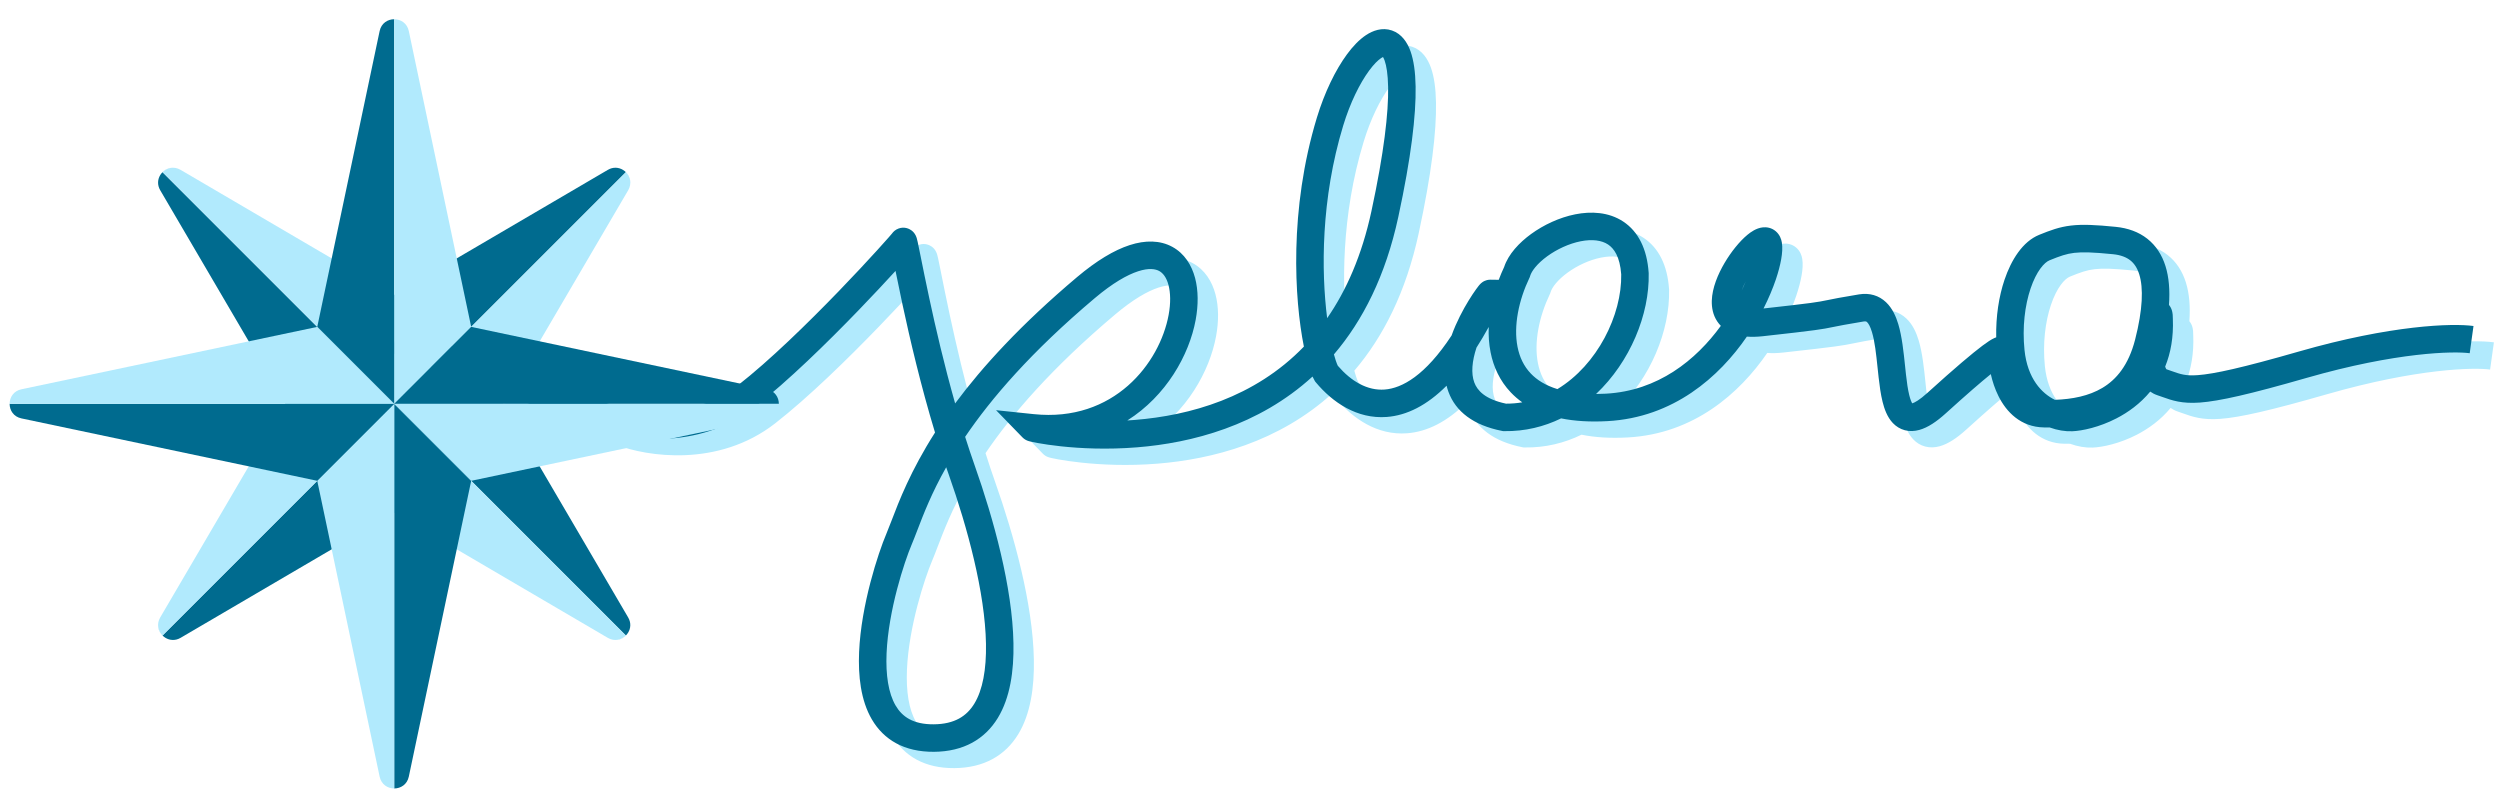 <svg width="130" height="42" viewBox="0 0 130 42" fill="none" xmlns="http://www.w3.org/2000/svg">
<path fill-rule="evenodd" clip-rule="evenodd" d="M74.672 5.342C74.699 6.837 74.439 9.043 73.773 12.128C73.111 15.195 71.921 17.524 70.424 19.277C70.457 19.398 70.49 19.505 70.521 19.597C70.566 19.732 70.603 19.819 70.627 19.868C71.328 20.684 72.174 21.172 73.064 21.105C73.962 21.037 75.172 20.383 76.543 18.295C76.795 17.59 77.141 16.948 77.426 16.482C77.576 16.238 77.712 16.036 77.816 15.892C77.867 15.821 77.913 15.76 77.95 15.713C77.968 15.691 77.99 15.664 78.013 15.639C78.023 15.628 78.045 15.605 78.073 15.579C78.086 15.568 78.116 15.541 78.158 15.513C78.18 15.499 78.218 15.475 78.27 15.452C78.312 15.434 78.421 15.391 78.566 15.393L78.994 15.399C79.08 15.17 79.174 14.948 79.275 14.734C79.496 14.063 80.062 13.465 80.677 13.018C81.329 12.543 82.145 12.159 82.971 11.994C83.789 11.83 84.709 11.867 85.469 12.37C86.253 12.889 86.707 13.797 86.791 15.035L86.793 15.052L86.793 15.068C86.84 17.194 85.828 19.666 84.055 21.336C84.22 21.335 84.391 21.329 84.569 21.32C87.273 21.171 89.247 19.577 90.544 17.792C90.475 17.722 90.412 17.645 90.357 17.562C90.131 17.222 90.064 16.838 90.074 16.489C90.093 15.814 90.398 15.1 90.734 14.528C91.076 13.946 91.517 13.399 91.923 13.063C92.1 12.916 92.384 12.71 92.718 12.672C92.917 12.65 93.18 12.684 93.404 12.877C93.612 13.056 93.689 13.29 93.716 13.457C93.761 13.723 93.734 14.033 93.682 14.329C93.628 14.64 93.534 14.996 93.405 15.378C93.249 15.841 93.036 16.355 92.765 16.89C95.37 16.601 95.556 16.563 96.089 16.453C96.382 16.393 96.778 16.312 97.735 16.156C98.278 16.067 98.763 16.213 99.133 16.564C99.466 16.879 99.653 17.309 99.772 17.704C99.965 18.346 100.05 19.165 100.123 19.876C100.139 20.03 100.155 20.179 100.17 20.32C100.218 20.742 100.269 21.105 100.341 21.396C100.4 21.633 100.459 21.761 100.497 21.823C100.623 21.784 100.878 21.649 101.291 21.274C102.743 19.957 103.627 19.216 104.147 18.826C104.392 18.642 104.604 18.499 104.774 18.424C104.797 18.414 104.828 18.402 104.863 18.39C104.842 17.3 105.003 16.266 105.293 15.402C105.638 14.377 106.231 13.41 107.101 13.058C107.676 12.826 108.141 12.649 108.751 12.578C109.342 12.508 110.034 12.54 111.08 12.645C111.706 12.708 112.266 12.905 112.722 13.265C113.18 13.627 113.486 14.116 113.664 14.682C113.848 15.266 113.901 15.947 113.847 16.703C113.925 16.798 113.963 16.889 113.974 16.916C114.02 17.032 114.034 17.144 114.04 17.209C114.047 17.28 114.049 17.354 114.048 17.43C114.088 18.382 113.937 19.206 113.65 19.912C113.668 19.967 113.686 20.007 113.702 20.033C113.706 20.04 113.709 20.045 113.712 20.049C113.819 20.085 113.914 20.118 114.001 20.149C114.467 20.314 114.717 20.402 115.351 20.355C116.198 20.293 117.638 19.98 120.609 19.126C125.397 17.749 128.593 17.649 129.683 17.801L129.485 19.217C128.672 19.103 125.693 19.152 121.004 20.5C118.052 21.348 116.473 21.706 115.456 21.781C114.513 21.851 114.01 21.671 113.501 21.49C113.414 21.459 113.327 21.428 113.238 21.398C113.099 21.352 112.978 21.288 112.873 21.212C112.351 21.842 111.72 22.292 111.115 22.605C110.223 23.065 109.338 23.253 108.82 23.274C108.451 23.289 108.045 23.222 107.644 23.076C107.546 23.077 107.449 23.077 107.354 23.075C106.128 23.058 105.385 22.257 104.981 21.448C104.796 21.078 104.668 20.682 104.581 20.302C104.08 20.709 103.335 21.351 102.251 22.333C101.773 22.767 101.313 23.082 100.861 23.206C100.623 23.271 100.369 23.287 100.115 23.221C99.858 23.155 99.651 23.017 99.491 22.849C99.194 22.537 99.045 22.108 98.953 21.74C98.857 21.351 98.798 20.909 98.75 20.48C98.73 20.304 98.712 20.131 98.694 19.961C98.62 19.256 98.553 18.615 98.403 18.117C98.311 17.813 98.215 17.664 98.15 17.602L98.148 17.6C98.121 17.574 98.091 17.546 97.965 17.567C97.067 17.713 96.676 17.793 96.378 17.854C95.803 17.971 95.579 18.017 92.734 18.331C92.436 18.364 92.156 18.373 91.898 18.352C90.457 20.453 88.076 22.559 84.647 22.747C83.74 22.797 82.939 22.747 82.239 22.604C81.355 23.036 80.363 23.284 79.287 23.268L79.222 23.267L79.159 23.255C77.675 22.961 76.758 22.249 76.381 21.228C76.342 21.122 76.309 21.014 76.283 20.905C75.257 21.932 74.212 22.451 73.172 22.53C71.618 22.649 70.348 21.763 69.487 20.734L69.452 20.692L69.424 20.645C69.385 20.582 69.348 20.509 69.311 20.429C66.501 22.997 63.021 23.881 60.192 24.11C58.624 24.237 57.236 24.164 56.235 24.057C55.734 24.004 55.328 23.941 55.041 23.89C54.899 23.864 54.783 23.84 54.7 23.822C54.659 23.813 54.621 23.804 54.59 23.795C54.575 23.791 54.554 23.786 54.531 23.778C54.521 23.775 54.499 23.768 54.473 23.757C54.461 23.752 54.436 23.742 54.407 23.726L54.406 23.726C54.389 23.716 54.308 23.674 54.229 23.593L52.855 22.179L54.816 22.383C58.986 22.818 61.368 19.726 61.83 17.223C61.943 16.607 61.929 16.071 61.822 15.668C61.715 15.267 61.532 15.046 61.338 14.94C61.146 14.835 60.809 14.771 60.243 14.954C59.671 15.14 58.921 15.566 57.989 16.352C54.673 19.148 52.597 21.574 51.247 23.563C51.407 24.07 51.575 24.573 51.749 25.068C52.729 27.841 53.71 31.399 53.761 34.303C53.787 35.749 53.585 37.133 52.948 38.18C52.275 39.284 51.169 39.929 49.63 39.942C48.087 39.955 47.018 39.318 46.398 38.259C45.816 37.264 45.681 35.983 45.734 34.757C45.84 32.29 46.728 29.608 47.148 28.615C47.227 28.428 47.312 28.207 47.409 27.951C47.805 26.915 48.412 25.328 49.681 23.341C48.945 20.912 48.378 18.485 47.985 16.658C47.843 15.998 47.724 15.414 47.628 14.937C47.129 15.483 46.463 16.198 45.706 16.982C44.092 18.653 42.038 20.665 40.309 22.014C37.334 24.335 33.601 23.726 32.094 23.143L21.372 19.178L21.868 17.837L32.601 21.806L32.606 21.808C33.868 22.298 37.009 22.776 39.43 20.887C41.075 19.603 43.071 17.652 44.677 15.988C45.477 15.16 46.174 14.41 46.674 13.861C46.924 13.586 47.124 13.362 47.262 13.205C47.331 13.126 47.383 13.066 47.418 13.025C47.431 13.009 47.44 12.999 47.446 12.991C47.505 12.908 47.613 12.793 47.791 12.73C48.093 12.623 48.341 12.745 48.453 12.826C48.555 12.9 48.611 12.983 48.631 13.013C48.656 13.051 48.673 13.085 48.682 13.105C48.712 13.168 48.73 13.229 48.735 13.248L48.736 13.249C48.752 13.305 48.768 13.376 48.784 13.447C48.816 13.595 48.86 13.814 48.915 14.084C48.924 14.131 48.934 14.179 48.944 14.229C49.051 14.765 49.198 15.495 49.383 16.358C49.712 17.887 50.161 19.828 50.727 21.827C52.143 19.92 54.151 17.718 57.067 15.259C58.079 14.405 58.991 13.858 59.801 13.595C60.618 13.329 61.385 13.338 62.022 13.684C62.656 14.03 63.027 14.638 63.203 15.299C63.379 15.958 63.377 16.716 63.236 17.482C62.899 19.311 61.704 21.437 59.68 22.713C59.811 22.705 59.943 22.696 60.076 22.685C62.914 22.455 66.293 21.533 68.863 18.872C68.37 16.41 68.085 11.746 69.54 6.962C69.936 5.657 70.501 4.491 71.104 3.672C71.403 3.265 71.737 2.91 72.094 2.673C72.444 2.443 72.928 2.257 73.441 2.433C73.951 2.608 74.243 3.057 74.407 3.516C74.575 3.986 74.659 4.598 74.672 5.342ZM70.072 17.394C69.764 14.956 69.744 11.203 70.908 7.378C71.268 6.191 71.769 5.18 72.256 4.519C72.501 4.186 72.719 3.975 72.883 3.866C72.922 3.84 72.953 3.823 72.976 3.813C72.998 3.847 73.028 3.904 73.061 3.997C73.154 4.26 73.231 4.697 73.243 5.368C73.266 6.702 73.032 8.783 72.375 11.826C71.876 14.138 71.066 15.959 70.072 17.394ZM73.03 3.794C73.03 3.794 73.029 3.794 73.025 3.794C73.029 3.794 73.03 3.794 73.03 3.794ZM72.942 3.769C72.941 3.768 72.94 3.767 72.94 3.767C72.94 3.767 72.941 3.767 72.942 3.769ZM48.664 13.734C48.659 13.743 48.651 13.757 48.642 13.773C48.649 13.761 48.656 13.748 48.664 13.734ZM47.361 13.644C47.359 13.637 47.359 13.636 47.361 13.642C47.361 13.642 47.361 13.643 47.361 13.644ZM50.263 25.146C49.498 26.501 49.08 27.59 48.759 28.426C48.654 28.702 48.559 28.951 48.465 29.172C48.083 30.074 47.258 32.581 47.162 34.818C47.114 35.944 47.257 36.894 47.632 37.537C47.97 38.114 48.539 38.521 49.618 38.512C50.701 38.503 51.331 38.086 51.726 37.437C52.157 36.73 52.355 35.669 52.331 34.329C52.284 31.661 51.368 28.28 50.401 25.544C50.355 25.412 50.308 25.279 50.263 25.146ZM77.838 18.926C77.606 19.629 77.548 20.261 77.723 20.733C77.876 21.149 78.273 21.607 79.373 21.839C79.662 21.839 79.944 21.816 80.218 21.77C79.998 21.614 79.8 21.441 79.621 21.253C79.049 20.651 78.72 19.925 78.57 19.166C78.485 18.737 78.457 18.294 78.475 17.85C78.263 18.236 78.05 18.594 77.838 18.926ZM82.046 21.082C84.122 19.825 85.403 17.229 85.364 15.116C85.298 14.188 84.984 13.764 84.68 13.562C84.349 13.344 83.859 13.274 83.251 13.396C82.65 13.516 82.023 13.807 81.518 14.174C80.993 14.556 80.704 14.943 80.628 15.199L80.612 15.253L80.588 15.303C80.036 16.459 79.757 17.794 79.973 18.889C80.079 19.425 80.301 19.892 80.658 20.269C80.972 20.6 81.417 20.888 82.046 21.082ZM107.915 21.64C108.82 21.607 109.678 21.441 110.385 21.019C111.108 20.587 111.744 19.845 112.086 18.507C112.487 16.943 112.524 15.823 112.3 15.111C112.194 14.772 112.033 14.543 111.836 14.387C111.637 14.229 111.352 14.109 110.937 14.068C109.9 13.964 109.342 13.948 108.918 13.998C108.514 14.045 108.201 14.156 107.637 14.384C107.367 14.493 106.957 14.941 106.648 15.858C106.356 16.727 106.213 17.858 106.334 19.046C106.486 20.541 107.238 21.31 107.915 21.64ZM91.839 15.483C91.775 15.637 91.705 15.797 91.628 15.96C91.682 15.81 91.753 15.649 91.839 15.483Z" fill="#B1EAFD"/>
<path fill-rule="evenodd" clip-rule="evenodd" d="M73.612 4.494C73.638 5.989 73.378 8.195 72.712 11.279C72.051 14.346 70.861 16.676 69.364 18.429C69.397 18.55 69.429 18.656 69.46 18.748C69.505 18.883 69.542 18.97 69.566 19.019C70.267 19.836 71.113 20.324 72.004 20.256C72.902 20.188 74.111 19.534 75.482 17.446C75.735 16.741 76.081 16.099 76.366 15.633C76.515 15.389 76.651 15.188 76.755 15.044C76.806 14.972 76.852 14.911 76.89 14.864C76.908 14.842 76.93 14.816 76.953 14.79C76.963 14.779 76.984 14.756 77.013 14.73C77.025 14.719 77.056 14.692 77.098 14.664C77.119 14.65 77.157 14.626 77.209 14.604C77.252 14.585 77.36 14.542 77.506 14.544L77.934 14.55C78.02 14.322 78.114 14.099 78.215 13.885C78.435 13.215 79.002 12.616 79.616 12.169C80.268 11.695 81.084 11.31 81.91 11.145C82.729 10.982 83.649 11.019 84.408 11.521C85.192 12.04 85.647 12.949 85.731 14.187L85.732 14.203L85.732 14.219C85.779 16.346 84.767 18.817 82.995 20.487C83.159 20.486 83.331 20.481 83.508 20.471C86.213 20.323 88.187 18.728 89.483 16.944C89.414 16.873 89.352 16.797 89.296 16.713C89.07 16.373 89.004 15.99 89.013 15.64C89.032 14.966 89.337 14.252 89.674 13.679C90.016 13.097 90.457 12.55 90.862 12.214C91.039 12.067 91.324 11.862 91.657 11.824C91.856 11.801 92.119 11.835 92.343 12.028C92.552 12.208 92.628 12.441 92.656 12.608C92.7 12.874 92.674 13.184 92.622 13.48C92.567 13.791 92.474 14.148 92.345 14.53C92.188 14.992 91.975 15.506 91.704 16.041C94.31 15.752 94.496 15.714 95.029 15.605C95.321 15.545 95.718 15.463 96.674 15.307C97.218 15.219 97.703 15.364 98.073 15.715C98.405 16.03 98.592 16.46 98.711 16.856C98.904 17.498 98.989 18.316 99.063 19.027C99.079 19.181 99.094 19.33 99.11 19.471C99.157 19.893 99.209 20.256 99.281 20.547C99.339 20.784 99.398 20.913 99.436 20.974C99.563 20.936 99.817 20.8 100.23 20.425C101.683 19.108 102.567 18.367 103.086 17.977C103.332 17.793 103.543 17.651 103.713 17.576C103.737 17.565 103.767 17.553 103.803 17.541C103.781 16.452 103.942 15.417 104.233 14.553C104.578 13.529 105.171 12.561 106.04 12.21C106.615 11.977 107.081 11.801 107.691 11.729C108.281 11.659 108.974 11.691 110.019 11.796C110.646 11.859 111.206 12.056 111.662 12.416C112.12 12.778 112.426 13.267 112.604 13.833C112.788 14.418 112.84 15.098 112.786 15.854C112.864 15.95 112.902 16.04 112.913 16.068C112.959 16.184 112.973 16.295 112.98 16.361C112.986 16.431 112.988 16.506 112.988 16.581C113.027 17.534 112.877 18.358 112.589 19.063C112.607 19.119 112.625 19.158 112.641 19.184C112.645 19.192 112.649 19.197 112.652 19.2C112.758 19.236 112.853 19.27 112.941 19.301C113.406 19.465 113.657 19.553 114.291 19.507C115.138 19.444 116.578 19.131 119.549 18.277C124.337 16.901 127.533 16.8 128.622 16.952L128.425 18.368C127.611 18.255 124.632 18.303 119.943 19.651C116.991 20.5 115.413 20.858 114.396 20.933C113.453 21.002 112.95 20.823 112.44 20.641C112.354 20.61 112.267 20.579 112.178 20.55C112.039 20.503 111.918 20.439 111.812 20.363C111.29 20.994 110.66 21.444 110.055 21.756C109.163 22.216 108.277 22.404 107.76 22.425C107.39 22.441 106.985 22.374 106.583 22.228C106.486 22.228 106.389 22.228 106.293 22.227C105.067 22.209 104.324 21.408 103.921 20.599C103.736 20.229 103.607 19.833 103.521 19.454C103.02 19.86 102.274 20.502 101.191 21.484C100.713 21.918 100.252 22.234 99.801 22.357C99.563 22.422 99.308 22.439 99.054 22.373C98.798 22.306 98.59 22.168 98.43 22C98.133 21.688 97.984 21.259 97.893 20.891C97.797 20.503 97.737 20.06 97.689 19.631C97.669 19.455 97.651 19.282 97.633 19.113C97.559 18.407 97.492 17.767 97.342 17.268C97.251 16.964 97.155 16.815 97.089 16.753L97.088 16.752C97.061 16.726 97.031 16.698 96.904 16.718C96.007 16.865 95.615 16.945 95.317 17.005C94.743 17.123 94.518 17.169 91.673 17.483C91.375 17.516 91.096 17.524 90.837 17.504C89.396 19.604 87.016 21.711 83.587 21.899C82.679 21.949 81.879 21.898 81.178 21.756C80.294 22.187 79.302 22.435 78.227 22.419L78.162 22.419L78.098 22.406C76.615 22.112 75.697 21.4 75.321 20.38C75.281 20.273 75.249 20.165 75.222 20.057C74.197 21.083 73.152 21.603 72.112 21.682C70.558 21.8 69.287 20.915 68.426 19.885L68.391 19.843L68.363 19.797C68.325 19.733 68.287 19.661 68.251 19.581C65.44 22.148 61.96 23.033 59.131 23.261C57.563 23.388 56.175 23.316 55.175 23.209C54.674 23.155 54.267 23.093 53.981 23.041C53.838 23.015 53.723 22.992 53.639 22.973C53.598 22.964 53.561 22.955 53.529 22.947C53.514 22.943 53.493 22.937 53.47 22.93C53.46 22.926 53.438 22.919 53.413 22.909C53.4 22.903 53.376 22.893 53.347 22.878L53.345 22.877C53.328 22.868 53.248 22.825 53.168 22.744L51.795 21.33L53.755 21.535C57.925 21.969 60.308 18.878 60.769 16.374C60.883 15.758 60.868 15.222 60.761 14.819C60.654 14.418 60.472 14.198 60.277 14.091C60.085 13.987 59.749 13.922 59.183 14.106C58.611 14.292 57.861 14.717 56.928 15.504C53.612 18.3 51.536 20.726 50.187 22.715C50.347 23.221 50.514 23.725 50.689 24.219C51.669 26.992 52.649 30.55 52.7 33.455C52.726 34.901 52.525 36.284 51.887 37.332C51.215 38.435 50.109 39.081 48.57 39.094C47.026 39.106 45.957 38.47 45.337 37.41C44.755 36.415 44.621 35.134 44.673 33.908C44.779 31.441 45.667 28.759 46.087 27.766C46.166 27.58 46.251 27.358 46.349 27.103C46.745 26.066 47.351 24.48 48.621 22.492C47.884 20.063 47.317 17.637 46.925 15.81C46.783 15.149 46.663 14.565 46.567 14.088C46.068 14.634 45.402 15.349 44.645 16.133C43.031 17.805 40.978 19.817 39.249 21.166C36.274 23.487 32.54 22.877 31.034 22.295L20.311 18.329L20.807 16.988L31.54 20.957L31.545 20.96C32.808 21.449 35.949 21.927 38.369 20.038C40.015 18.755 42.01 16.803 43.617 15.14C44.417 14.312 45.113 13.562 45.613 13.012C45.863 12.737 46.063 12.514 46.201 12.356C46.271 12.277 46.323 12.217 46.357 12.176C46.37 12.161 46.379 12.15 46.385 12.143C46.445 12.059 46.553 11.944 46.731 11.881C47.032 11.774 47.281 11.896 47.392 11.977C47.494 12.052 47.551 12.134 47.57 12.164C47.596 12.203 47.613 12.236 47.622 12.256C47.652 12.319 47.669 12.38 47.675 12.399L47.675 12.401C47.691 12.457 47.707 12.528 47.723 12.598C47.756 12.746 47.8 12.965 47.854 13.236C47.864 13.282 47.873 13.33 47.883 13.38C47.991 13.916 48.137 14.646 48.323 15.509C48.651 17.039 49.1 18.979 49.667 20.978C51.082 19.072 53.09 16.869 56.006 14.41C57.019 13.557 57.93 13.009 58.741 12.746C59.557 12.481 60.325 12.489 60.961 12.836C61.595 13.181 61.967 13.79 62.143 14.451C62.318 15.109 62.316 15.867 62.175 16.633C61.838 18.462 60.643 20.588 58.62 21.864C58.75 21.856 58.882 21.847 59.016 21.836C61.854 21.607 65.233 20.685 67.802 18.023C67.309 15.561 67.024 10.898 68.479 6.113C68.876 4.809 69.441 3.643 70.044 2.823C70.343 2.417 70.677 2.061 71.034 1.825C71.383 1.594 71.867 1.409 72.38 1.584C72.89 1.759 73.183 2.208 73.347 2.668C73.514 3.138 73.599 3.75 73.612 4.494ZM69.012 16.545C68.703 14.107 68.684 10.354 69.847 6.529C70.208 5.342 70.709 4.332 71.195 3.671C71.441 3.337 71.658 3.126 71.822 3.018C71.862 2.992 71.892 2.975 71.915 2.964C71.937 2.998 71.967 3.056 72 3.148C72.094 3.411 72.17 3.849 72.182 4.519C72.206 5.853 71.971 7.935 71.315 10.978C70.816 13.29 70.006 15.11 69.012 16.545ZM71.97 2.945C71.97 2.945 71.968 2.946 71.965 2.946C71.968 2.945 71.97 2.945 71.97 2.945ZM71.882 2.92C71.88 2.919 71.879 2.918 71.879 2.918C71.879 2.918 71.88 2.919 71.882 2.92ZM47.603 12.885C47.598 12.895 47.591 12.908 47.581 12.924C47.589 12.912 47.596 12.899 47.603 12.885ZM46.301 12.795C46.299 12.789 46.298 12.787 46.3 12.793C46.3 12.794 46.3 12.794 46.301 12.795ZM49.202 24.297C48.437 25.652 48.02 26.741 47.699 27.578C47.593 27.854 47.498 28.102 47.404 28.323C47.023 29.225 46.198 31.732 46.102 33.969C46.054 35.096 46.196 36.046 46.572 36.688C46.91 37.266 47.479 37.673 48.558 37.664C49.641 37.655 50.27 37.237 50.666 36.588C51.096 35.882 51.295 34.821 51.271 33.48C51.224 30.812 50.307 27.431 49.341 24.695C49.294 24.563 49.248 24.43 49.202 24.297ZM76.777 18.077C76.546 18.781 76.488 19.412 76.662 19.885C76.816 20.301 77.213 20.759 78.312 20.99C78.602 20.991 78.884 20.967 79.157 20.921C78.938 20.765 78.739 20.593 78.561 20.405C77.989 19.802 77.66 19.076 77.51 18.317C77.425 17.888 77.396 17.446 77.414 17.002C77.202 17.387 76.99 17.745 76.777 18.077ZM80.985 20.233C83.061 18.977 84.343 16.38 84.303 14.267C84.237 13.339 83.923 12.915 83.619 12.714C83.288 12.495 82.799 12.426 82.19 12.547C81.59 12.667 80.962 12.958 80.457 13.325C79.932 13.707 79.643 14.095 79.567 14.35L79.551 14.404L79.527 14.455C78.975 15.611 78.696 16.946 78.912 18.04C79.018 18.576 79.24 19.044 79.598 19.42C79.912 19.751 80.357 20.04 80.985 20.233ZM106.855 20.791C107.76 20.758 108.617 20.593 109.325 20.17C110.047 19.739 110.683 18.997 111.026 17.659C111.426 16.094 111.464 14.974 111.24 14.262C111.133 13.923 110.973 13.694 110.775 13.538C110.576 13.381 110.291 13.261 109.877 13.219C108.84 13.115 108.282 13.099 107.858 13.149C107.453 13.197 107.14 13.307 106.576 13.535C106.307 13.644 105.897 14.092 105.588 15.009C105.296 15.878 105.153 17.009 105.274 18.197C105.426 19.692 106.177 20.462 106.855 20.791ZM90.779 14.634C90.715 14.789 90.644 14.948 90.567 15.111C90.622 14.961 90.692 14.8 90.779 14.634Z" fill="#006B8F"/>
<path d="M32.777 9.494C32.774 8.949 32.162 8.507 31.607 8.833L20.499 15.34L20.499 21L32.546 8.953C32.687 9.094 32.776 9.287 32.777 9.494Z" fill="#006B8F"/>
<path d="M20.499 21L26.159 21L32.669 9.888C32.867 9.545 32.774 9.182 32.546 8.953L20.499 21Z" fill="#B1EAFD"/>
<path d="M8.22 32.506C8.223 33.051 8.835 33.493 9.391 33.167L20.498 26.66L20.498 21L8.451 33.047C8.31 32.906 8.221 32.713 8.22 32.506Z" fill="#006B8F"/>
<path d="M20.498 21H14.838L8.328 32.112C8.13 32.455 8.223 32.818 8.451 33.047L20.498 21Z" fill="#B1EAFD"/>
<path d="M8.992 8.722C8.447 8.725 8.005 9.337 8.331 9.892L14.838 21L20.498 21L8.451 8.953C8.592 8.812 8.785 8.723 8.992 8.722Z" fill="#006B8F"/>
<path d="M20.498 21L20.498 15.34L9.386 8.83C9.043 8.632 8.68 8.725 8.451 8.953L20.498 21Z" fill="#B1EAFD"/>
<path d="M32.004 33.279C32.549 33.276 32.991 32.664 32.665 32.108L26.158 21L20.498 21.001L32.545 33.047C32.404 33.188 32.212 33.278 32.004 33.279Z" fill="#006B8F"/>
<path d="M20.498 21L20.498 26.66L31.61 33.171C31.953 33.369 32.316 33.276 32.545 33.047L20.498 21Z" fill="#B1EAFD"/>
<path d="M20.499 21V1C20.163 1 19.828 1.205 19.741 1.615L16.497 16.998L20.499 21Z" fill="#006B8F"/>
<path d="M21.258 1.615C21.172 1.205 20.836 1 20.5 1V21L24.502 16.998L21.258 1.615Z" fill="#B1EAFD"/>
<path d="M20.5 41C20.836 41 21.172 40.795 21.258 40.385L24.502 25.002L20.5 21V41Z" fill="#006B8F"/>
<path d="M20.499 21L16.497 25.002L19.741 40.385C19.741 40.386 19.741 40.386 19.741 40.387C19.829 40.796 20.164 41 20.499 41L20.499 21Z" fill="#B1EAFD"/>
<path d="M20.5 21L0.5 21C0.5 21.335 0.705 21.671 1.115 21.757L16.498 25.002L20.5 21Z" fill="#006B8F"/>
<path d="M1.115 20.242C0.705 20.328 0.5 20.664 0.5 21L20.5 21L16.498 16.998L1.115 20.242Z" fill="#B1EAFD"/>
<path d="M40.5 21C40.5 20.664 40.295 20.328 39.885 20.242L24.502 16.998L20.5 21L40.5 21Z" fill="#006B8F"/>
<path d="M20.5 21L24.502 25.002L39.885 21.757C39.886 21.757 39.886 21.757 39.887 21.757C40.296 21.67 40.5 21.335 40.5 21L20.5 21Z" fill="#B1EAFD"/>
</svg>

